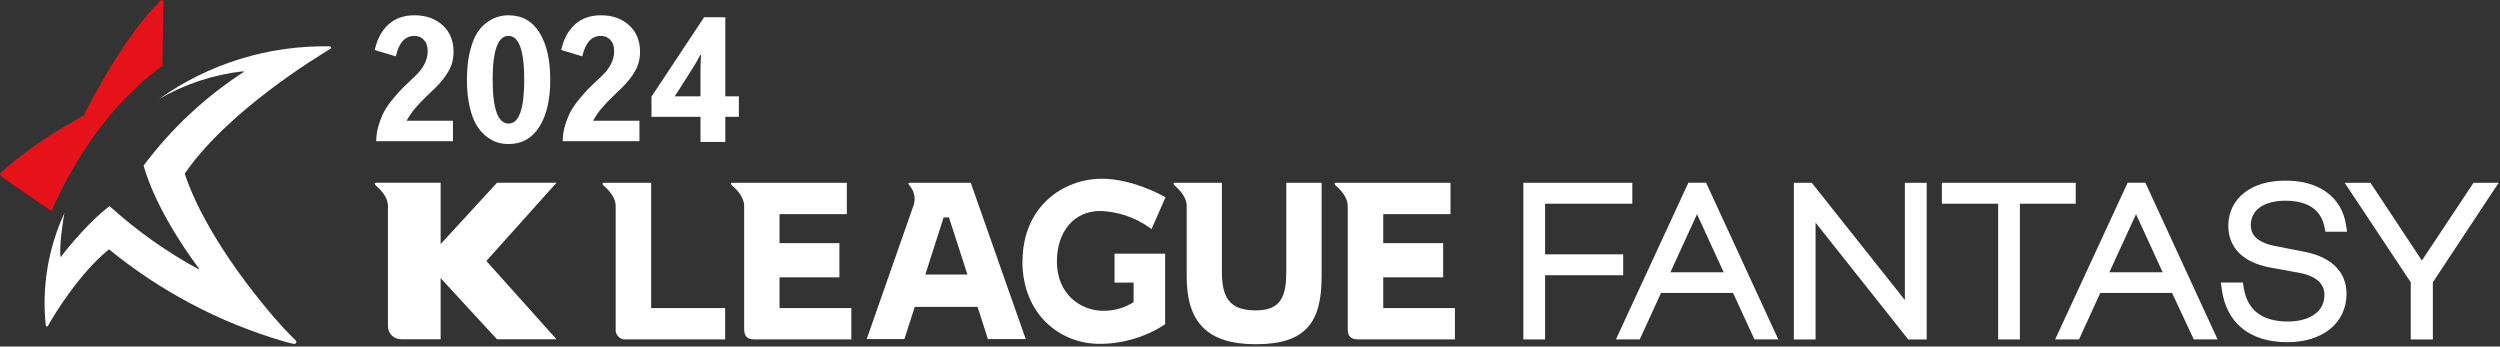 <svg width="974" height="135" viewBox="0 0 974 135" fill="none" xmlns="http://www.w3.org/2000/svg">
<rect x="0" y="0" width="974" height="135" fill="#333333" stroke="none"/>
<path d="M189.483 101.676L216.806 132.171H193.64C193.64 132.171 175.025 112.095 171.674 108.347V132.171H156.451C155.745 132.2 155.041 132.083 154.383 131.827C153.725 131.571 153.127 131.183 152.628 130.685C152.128 130.188 151.737 129.593 151.481 128.938C151.224 128.283 151.106 127.582 151.136 126.879V80.221C151.136 76.844 148.364 73.92 146.523 72.376C145.944 71.861 145.716 71.202 146.523 71.202H171.674V95.087C175.108 91.319 193.64 71.202 193.64 71.202H216.806L189.483 101.676Z" fill="white"/>
<path d="M398.32 101.674C398.32 122.862 413.378 133.96 428.291 133.96C437.197 133.984 445.922 131.454 453.421 126.671L453.938 126.321V98.832H434.227V110.095H441.652V117.714C438.14 119.949 434.052 121.122 429.883 121.091C420.865 121.091 411.765 114.502 411.765 101.9C411.765 90.122 418.528 82.195 428.642 82.195C435.474 82.415 442.091 84.627 447.671 88.558L448.643 89.258L454.062 76.903L453.152 76.347C452.656 76.08 440.99 69.635 429.408 69.635C413.978 69.635 398.382 80.671 398.382 101.797" fill="white"/>
<path d="M253.683 120.025V71.225H235.233C234.468 71.225 234.654 71.864 235.233 72.379C237.053 73.923 239.866 76.847 239.866 80.224V128.117C239.8 128.674 239.861 129.239 240.045 129.768C240.23 130.298 240.532 130.779 240.931 131.176C241.329 131.572 241.812 131.874 242.344 132.057C242.877 132.241 243.444 132.302 244.003 132.235H282.516V120.025H253.683Z" fill="white"/>
<path d="M303.699 120.025V108.041H327.03V94.719H303.699V83.436H329.926V71.225H285.312C284.526 71.225 284.733 71.864 285.312 72.379C287.132 73.923 289.924 76.847 289.924 80.224V128.117C289.924 131.041 291.103 132.235 294.061 132.235H331.684V120.025H303.699Z" fill="white"/>
<path d="M501.143 71.225V105.591C501.143 115.022 499.426 120.931 489.25 120.931C479.073 120.931 476.053 116.01 476.053 105.9V71.225H457.749C456.963 71.225 457.149 71.864 457.749 72.379C459.548 73.923 462.34 76.847 462.34 80.224V107.856C462.34 125.296 470.138 134.109 489.229 134.109C508.32 134.109 514.897 126.038 514.897 107.856V71.225H501.143Z" fill="white"/>
<path d="M360.506 106.95C361.354 104.273 367.208 86.051 367.642 84.692H369.711C370.166 86.051 376.019 104.273 376.908 106.95H360.506ZM378.212 71.225H354.426C353.66 71.225 353.867 71.864 354.426 72.379C355.384 73.499 356.012 74.862 356.238 76.316C356.465 77.77 356.281 79.258 355.708 80.615L337.672 132.091H352.357C352.357 132.091 355.956 120.931 356.39 119.552H380.859C381.314 120.931 384.892 132.091 384.892 132.091H399.619L378.212 71.225Z" fill="white"/>
<path d="M538.91 120.025V108.041H562.241V94.719H538.91V83.436H565.116V71.225H520.46C519.674 71.225 519.881 71.864 520.46 72.379C522.28 73.923 525.073 76.847 525.073 80.224V128.117C525.073 131.041 526.231 132.235 529.209 132.235H566.833V120.025H538.91Z" fill="white"/>
<path d="M599.801 77.213V101.243H630.226V105.072H599.801V130.09H595.664V73.363H633.784V77.213H599.801Z" fill="white"/>
<path fill-rule="evenodd" clip-rule="evenodd" d="M593.508 71.213H635.95V79.367H601.967V99.093H632.393V107.226H601.967V132.243H593.508V71.213Z" fill="white"/>
<path d="M676.58 111.967H645.741L637.467 130.066H632.938L659.164 73.339H663.301L689.445 130.066H684.915L676.58 111.967ZM674.904 108.22L661.15 78.26L647.416 108.22H674.904Z" fill="white"/>
<path fill-rule="evenodd" clip-rule="evenodd" d="M657.787 71.189H664.694L692.822 132.22H683.535L675.2 114.121H647.139L638.865 132.22H629.57L657.787 71.189ZM661.158 83.442L650.785 106.07H671.547L661.158 83.442Z" fill="white"/>
<path d="M748.474 73.363V130.09H744.482L705.184 80.549V130.09H701.047V73.363H704.811L744.296 123.089V73.363H748.474Z" fill="white"/>
<path fill-rule="evenodd" clip-rule="evenodd" d="M698.891 71.213H705.863L742.14 116.899V71.213H750.641V132.243H743.44L707.35 86.747V132.243H698.891V71.213Z" fill="white"/>
<path d="M806.539 77.213H784.78V130.09H780.643V77.213H758.719V73.363H806.539V77.213Z" fill="white"/>
<path fill-rule="evenodd" clip-rule="evenodd" d="M756.562 71.213H808.706V79.367H786.947V132.243H778.487V79.367H756.562V71.213Z" fill="white"/>
<path d="M847.617 111.967H816.881L808.608 130.066H804.078L830.325 73.339H834.462L860.606 130.066H856.076L847.617 111.967ZM845.942 108.22L832.208 78.26L818.453 108.22H845.942Z" fill="white"/>
<path fill-rule="evenodd" clip-rule="evenodd" d="M828.934 71.189H835.841L863.968 132.22H854.691L846.231 114.121H818.265L809.991 132.22H800.695L828.934 71.189ZM821.81 106.07H842.572L832.199 83.442L821.81 106.07Z" fill="white"/>
<path d="M911.899 88.126H907.762C906.252 80.631 900.647 76.04 890.347 76.04C880.956 76.04 874.751 80.467 874.751 87.715C874.751 93.15 878.764 96.651 886.231 98.01L896.696 100.069C906.521 101.819 912.043 106.658 912.043 114.482C912.043 124.654 903.667 131.161 891.174 131.161C877.605 131.161 869.291 124.489 867.719 112.217H871.98C873.489 121.977 879.943 127.413 891.339 127.413C901.226 127.413 907.762 122.574 907.762 114.894C907.762 109.479 903.832 105.546 895.952 104.125L884.638 102.066C875.165 100.234 870.304 95.312 870.304 87.962C870.304 78.613 878.267 72.539 890.078 72.539C902.177 72.374 910.389 77.954 911.899 88.126Z" fill="white"/>
<path fill-rule="evenodd" clip-rule="evenodd" d="M873.213 83.628C872.724 84.948 872.467 86.395 872.467 87.961C872.467 91.122 873.492 93.623 875.445 95.558C877.265 97.362 880.027 98.808 883.884 99.705C880.795 98.933 878.193 97.724 876.251 95.994C873.843 93.85 872.591 91.027 872.591 87.714C872.591 86.262 872.804 84.895 873.213 83.628ZM904.229 104.86C904.984 105.337 905.673 105.864 906.292 106.442C908.361 108.374 909.548 110.783 909.848 113.492C909.64 110.617 908.511 108.351 906.586 106.576C905.913 105.955 905.128 105.381 904.229 104.86ZM906.21 74.7C910.476 77.707 913.203 82.182 914.038 87.811L914.404 90.278H905.992L905.644 88.549C904.979 85.245 903.453 82.731 901.08 81.012C898.677 79.27 895.19 78.191 890.348 78.191C885.963 78.191 882.563 79.228 880.317 80.887C878.136 82.497 876.914 84.778 876.914 87.714C876.914 89.838 877.668 91.482 879.133 92.787C880.666 94.152 883.108 95.254 886.621 95.893L886.636 95.896L897.098 97.954C902.241 98.873 906.512 100.64 909.525 103.419C912.602 106.258 914.206 110.008 914.206 114.482C914.206 120.214 911.819 125.007 907.641 128.319C903.51 131.594 897.777 133.312 891.175 133.312C884.047 133.312 878.048 131.558 873.589 127.963C869.106 124.349 866.419 119.066 865.576 112.489L865.266 110.065H873.835L874.117 111.89C874.809 116.362 876.59 119.626 879.307 121.797C882.042 123.983 885.976 125.261 891.341 125.261C895.957 125.261 899.559 124.129 901.952 122.32C904.288 120.554 905.602 118.057 905.602 114.894C905.602 112.758 904.85 110.997 903.334 109.581C901.768 108.117 899.252 106.906 895.568 106.242L884.239 104.18L884.227 104.178C879.227 103.211 875.195 101.383 872.395 98.608C869.549 95.787 868.144 92.152 868.144 87.961C868.144 82.615 870.449 78.136 874.436 75.047C878.371 71.997 883.815 70.39 890.064 70.387C896.43 70.303 901.989 71.725 906.21 74.7Z" fill="white"/>
<path d="M969.457 73.363L945.671 109.335V130.09H941.389V109.335L917.5 73.363H922.361L943.561 105.402L964.844 73.363H969.457Z" fill="white"/>
<path fill-rule="evenodd" clip-rule="evenodd" d="M913.484 71.213H923.529L943.569 101.497L963.687 71.213H973.472L947.837 109.981V132.243H939.232V109.983L913.484 71.213Z" fill="white"/>
<path d="M63.69 1.153L63.286 25.47C63.301 25.509 63.301 25.553 63.286 25.593C56.021 31.002 35.897 46.601 20.189 81.964C20.176 81.995 20.157 82.022 20.132 82.045C20.108 82.067 20.078 82.084 20.046 82.094C20.015 82.104 19.981 82.107 19.948 82.103C19.915 82.099 19.883 82.087 19.855 82.069C17.216 80.213 1.824 69.814 0.347 68.501C-0.163 68.029 -0.111 67.714 0.505 67.136C12.66 55.739 31.57 45.533 32.59 45.008C33.206 43.782 47.138 15.544 62.16 0.628C63.039 -0.387 63.69 -0.142 63.69 1.153Z" fill="#E61219"/>
<path d="M61.935 38.599C81.289 24.812 104.596 17.61 128.392 18.063C128.515 18.055 128.637 18.089 128.736 18.16C128.836 18.232 128.908 18.335 128.939 18.453C128.97 18.572 128.959 18.697 128.908 18.808C128.856 18.919 128.767 19.008 128.656 19.061C123.537 22.212 88.796 43.15 72.032 67.572C72.01 67.616 71.999 67.663 71.999 67.712C71.999 67.761 72.01 67.809 72.032 67.852C80.704 93.71 104.645 121.913 112.79 130.229C113.651 131.104 114.461 131.874 115.182 132.592C115.309 132.714 115.396 132.871 115.431 133.043C115.465 133.215 115.446 133.394 115.375 133.555C115.281 133.72 115.136 133.85 114.962 133.926C114.788 134.001 114.593 134.019 114.408 133.975C113.124 133.748 111.47 133.257 110.133 132.872C85.447 125.589 62.475 113.464 42.568 97.211C42.556 97.199 42.543 97.19 42.528 97.184C42.513 97.177 42.496 97.174 42.48 97.174C42.464 97.174 42.447 97.177 42.432 97.184C42.417 97.19 42.404 97.199 42.392 97.211C31.152 106.227 21.02 122.631 18.68 126.972C18.632 127.053 18.561 127.116 18.475 127.155C18.39 127.193 18.295 127.205 18.203 127.187C18.11 127.17 18.026 127.125 17.96 127.059C17.895 126.992 17.851 126.907 17.836 126.815C16.255 111.843 18.759 96.724 25.083 83.048C24.977 83.661 22.99 94.813 23.57 99.96C23.581 99.99 23.601 100.017 23.628 100.036C23.655 100.055 23.687 100.065 23.72 100.065C23.753 100.065 23.785 100.055 23.811 100.036C23.838 100.017 23.858 99.99 23.869 99.96C26.824 95.811 35.743 85.429 42.621 80.37C42.642 80.357 42.666 80.351 42.691 80.351C42.716 80.351 42.74 80.357 42.761 80.37C53.263 89.87 64.86 98.098 77.309 104.879C77.45 104.966 77.608 104.774 77.52 104.634C59.578 80.422 56.007 64.614 56.007 64.614C56.007 64.614 56.007 64.491 56.007 64.438C66.709 50.124 79.877 37.813 94.9 28.077C94.929 28.056 94.95 28.027 94.962 27.993C94.973 27.96 94.975 27.923 94.965 27.889C94.955 27.855 94.936 27.825 94.908 27.802C94.881 27.779 94.847 27.765 94.812 27.762C83.21 29.038 72.009 32.73 61.935 38.599Z" fill="white"/>
<path d="M146 19.492C146.898 15.312 148.656 12.012 151.273 9.59C153.891 7.168 157.289 5.957 161.469 5.957C165.922 5.957 169.574 7.246 172.426 9.824C175.277 12.402 176.703 15.84 176.703 20.137C176.703 22.949 176.059 25.469 174.77 27.695C173.52 29.922 171.723 32.168 169.379 34.434C168.988 34.824 167.914 35.859 166.156 37.539C164.438 39.18 162.953 40.742 161.703 42.227C160.453 43.711 159.359 45.312 158.422 47.031H176.469V55H146.586C146.586 52.891 146.898 50.82 147.523 48.789C148.148 46.758 148.852 45 149.633 43.516C150.453 41.992 151.586 40.352 153.031 38.594C154.516 36.836 155.746 35.449 156.723 34.434C157.738 33.418 159.086 32.129 160.766 30.566C161.234 30.137 161.586 29.805 161.82 29.57C165.023 26.523 166.625 23.301 166.625 19.902C166.625 18.066 166.137 16.621 165.16 15.566C164.223 14.512 162.973 13.984 161.41 13.984C157.816 13.984 155.414 16.641 154.203 21.953L146 19.492Z" fill="white"/>
<path d="M191.938 31.035C191.938 42.441 194.008 48.145 198.148 48.145C202.211 48.145 204.242 42.441 204.242 31.035C204.242 19.668 202.191 13.984 198.09 13.984C193.988 13.984 191.938 19.668 191.938 31.035ZM181.918 31.035C181.918 27.09 182.27 23.594 182.973 20.547C183.676 17.5 184.555 15.078 185.609 13.281C186.703 11.484 187.992 10.02 189.477 8.887C191 7.754 192.445 6.992 193.812 6.602C195.18 6.172 196.605 5.957 198.09 5.957C203.363 5.957 207.387 8.203 210.16 12.695C212.973 17.188 214.379 23.301 214.379 31.035C214.379 38.848 212.953 44.98 210.102 49.434C207.289 53.887 203.305 56.113 198.148 56.113C196.781 56.113 195.434 55.938 194.105 55.586C192.777 55.234 191.352 54.512 189.828 53.418C188.305 52.285 186.977 50.84 185.844 49.082C184.711 47.324 183.773 44.902 183.031 41.816C182.289 38.691 181.918 35.098 181.918 31.035Z" fill="white"/>
<path d="M218.656 19.492C219.555 15.312 221.312 12.012 223.93 9.59C226.547 7.168 229.945 5.957 234.125 5.957C238.578 5.957 242.23 7.246 245.082 9.824C247.934 12.402 249.359 15.84 249.359 20.137C249.359 22.949 248.715 25.469 247.426 27.695C246.176 29.922 244.379 32.168 242.035 34.434C241.645 34.824 240.57 35.859 238.812 37.539C237.094 39.18 235.609 40.742 234.359 42.227C233.109 43.711 232.016 45.312 231.078 47.031H249.125V55H219.242C219.242 52.891 219.555 50.82 220.18 48.789C220.805 46.758 221.508 45 222.289 43.516C223.109 41.992 224.242 40.352 225.688 38.594C227.172 36.836 228.402 35.449 229.379 34.434C230.395 33.418 231.742 32.129 233.422 30.566C233.891 30.137 234.242 29.805 234.477 29.57C237.68 26.523 239.281 23.301 239.281 19.902C239.281 18.066 238.793 16.621 237.816 15.566C236.879 14.512 235.629 13.984 234.066 13.984C230.473 13.984 228.07 16.641 226.859 21.953L218.656 19.492Z" fill="white"/>
<path d="M253.812 37.656L274.32 6.719H282.582V37.539H287.855V45.508H282.582V55.293H272.914V45.508H253.812V37.656ZM262.895 37.539H272.914V26.992C272.914 25.039 272.992 23.184 273.148 21.426H272.855C271.84 23.301 270.941 24.863 270.16 26.113L262.895 37.539Z" fill="white"/>
</svg>
